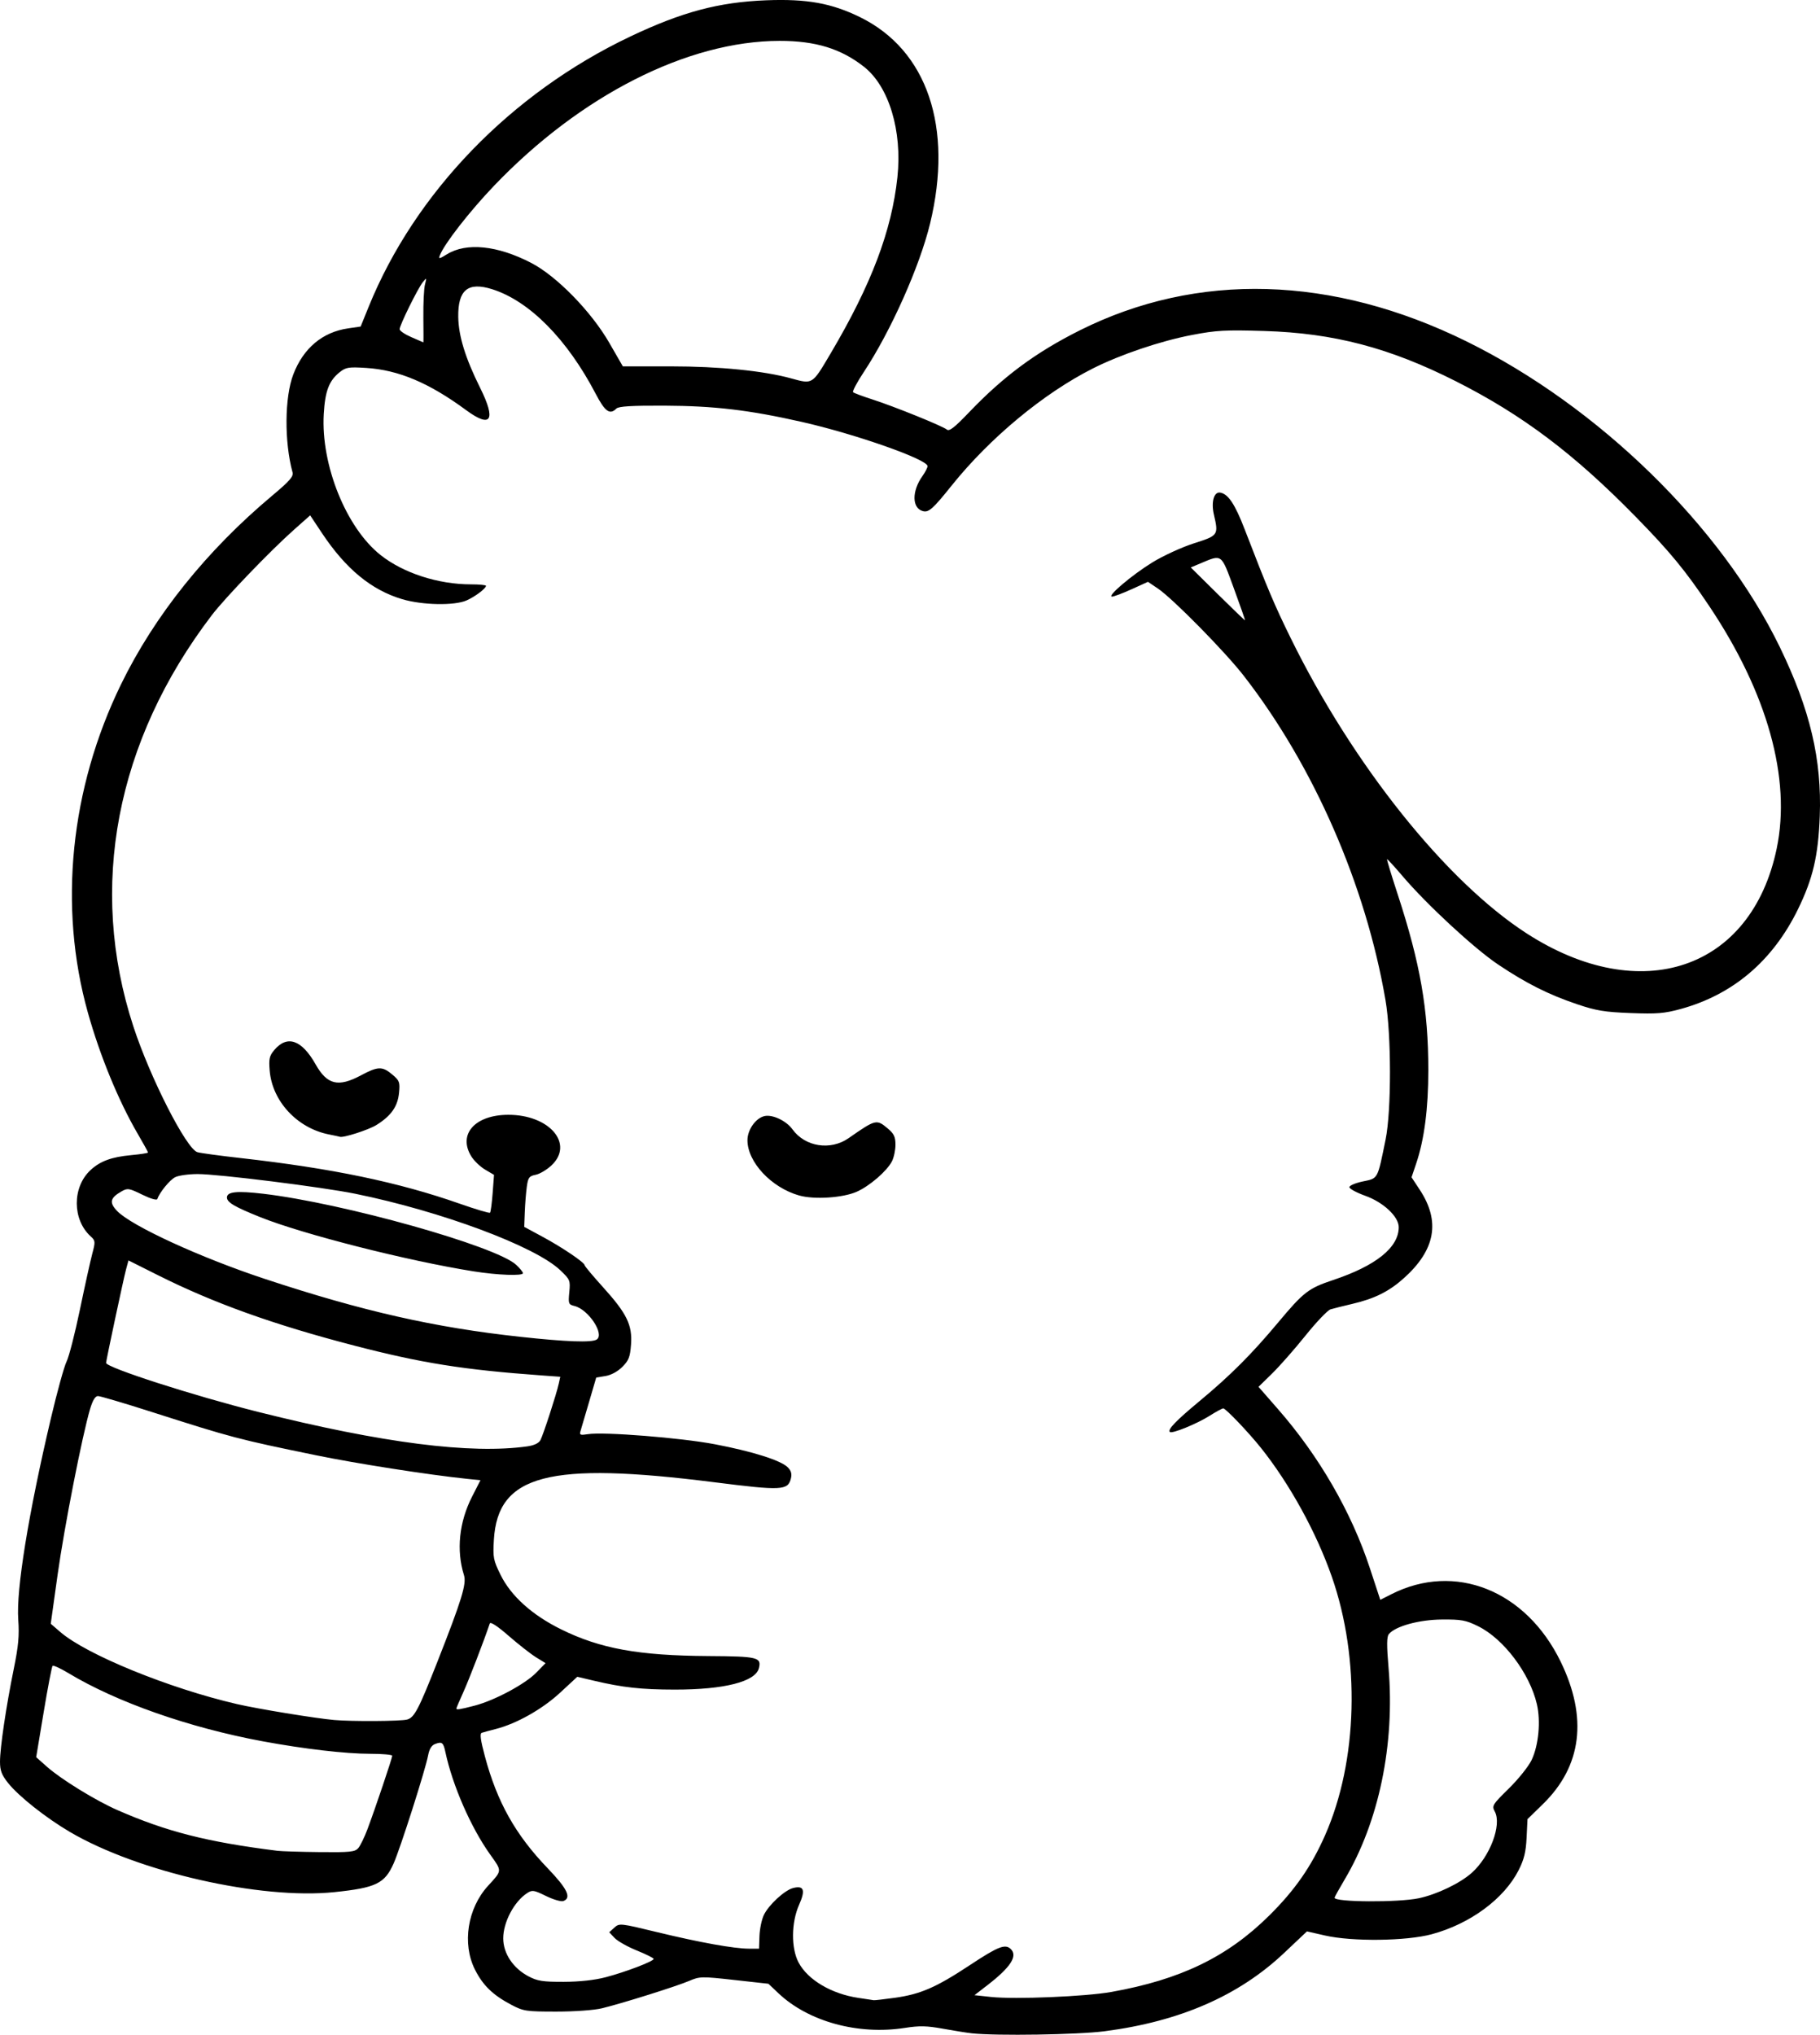 <?xml version="1.0" encoding="UTF-8" standalone="no"?>
<!-- Created with Inkscape (http://www.inkscape.org/) -->

<svg
   width="195.206mm"
   height="218.214mm"
   viewBox="0 0 195.206 218.214"
   version="1.1"
   id="svg1"
   xml:space="preserve"
   xmlns="http://www.w3.org/2000/svg"
   xmlns:svg="http://www.w3.org/2000/svg"><defs
     id="defs1" /><g
     id="layer1"
     transform="translate(-611.23,84.783)"><path
       style="fill:#000000"
       d="m 715.476,133.278 c -0.509,-0.054 -1.9,-0.276 -3.091,-0.492 -1.756,-0.319 -2.531,-0.336 -4.101,-0.09 -5.029,0.785 -10.361,-0.679 -13.578,-3.73 l -1.058,-1.004 -3.661,-0.406 c -3.512,-0.389 -3.71,-0.385 -4.84,0.1 -1.347,0.577 -7.187,2.411 -9.357,2.938 -0.832,0.202 -2.929,0.353 -4.895,0.353 -3.24,7e-5 -3.519,-0.042 -4.819,-0.727 -1.977,-1.042 -3.039,-2.067 -3.898,-3.765 -1.405,-2.777 -0.812,-6.584 1.403,-9.002 1.526,-1.666 1.518,-1.537 0.216,-3.361 -2.067,-2.897 -4.029,-7.391 -4.799,-10.989 -0.218,-1.021 -0.362,-1.132 -1.101,-0.853 -0.379,0.143 -0.623,0.542 -0.75,1.226 -0.282,1.516 -2.969,9.936 -3.695,11.577 -0.956,2.162 -1.893,2.617 -6.335,3.081 -7.939,0.828 -21.096,-2.164 -28.399,-6.458 -2.576,-1.515 -5.499,-3.831 -6.627,-5.252 -0.681,-0.858 -0.86,-1.329 -0.86,-2.268 0,-1.51 0.652,-5.908 1.474,-9.947 0.505,-2.481 0.607,-3.599 0.483,-5.295 -0.234,-3.199 1.087,-11.343 3.503,-21.598 0.669,-2.838 1.425,-5.576 1.681,-6.085 0.256,-0.509 0.898,-3.01 1.427,-5.556 0.529,-2.547 1.127,-5.248 1.328,-6.004 0.344,-1.29 0.334,-1.403 -0.163,-1.852 -1.987,-1.797 -2,-5.287 -0.026,-7.116 1.038,-0.962 2.249,-1.408 4.352,-1.604 0.999,-0.093 1.816,-0.22 1.816,-0.283 0,-0.063 -0.493,-0.959 -1.097,-1.992 -2.065,-3.535 -4.059,-8.384 -5.36,-13.031 -3.173,-11.336 -1.89,-24.006 3.564,-35.19 3.597,-7.376 9.163,-14.323 16.207,-20.226 1.889,-1.583 2.306,-2.061 2.185,-2.507 -0.89,-3.273 -0.853,-8.05 0.081,-10.494 1.076,-2.816 3.126,-4.542 5.868,-4.941 l 1.357,-0.198 0.859,-2.117 c 4.975,-12.26 15.295,-22.921 28.063,-28.987 5.55,-2.637 9.486,-3.686 14.574,-3.885 4.36,-0.17 7.01,0.307 10.083,1.817 7.197,3.535 9.996,11.797 7.496,22.127 -1.114,4.602 -4.227,11.574 -7.118,15.939 -0.723,1.091 -1.234,2.059 -1.136,2.15 0.098,0.091 1.011,0.433 2.03,0.76 2.34,0.751 7.558,2.861 8.017,3.242 0.267,0.222 0.813,-0.2 2.383,-1.842 3.69,-3.861 7.17,-6.437 11.879,-8.794 12.607,-6.311 27.103,-5.898 41.485,1.184 14.14,6.962 27.321,19.826 33.61,32.802 3.24,6.685 4.506,12.052 4.275,18.124 -0.161,4.246 -0.735,6.691 -2.339,9.975 -2.701,5.528 -6.964,9.153 -12.575,10.692 -1.755,0.481 -2.547,0.546 -5.371,0.438 -2.8,-0.107 -3.689,-0.254 -5.749,-0.95 -3.072,-1.039 -5.414,-2.216 -8.457,-4.251 -2.555,-1.709 -7.662,-6.433 -10.271,-9.502 -0.872,-1.025 -1.616,-1.834 -1.652,-1.797 -0.037,0.037 0.475,1.725 1.138,3.75 2.433,7.439 3.291,12.359 3.291,18.876 0,4.113 -0.432,7.436 -1.303,10.014 l -0.497,1.471 0.885,1.345 c 2.227,3.385 1.682,6.428 -1.696,9.465 -1.592,1.431 -3.159,2.213 -5.555,2.77 -0.967,0.225 -2.011,0.486 -2.321,0.581 -0.31,0.094 -1.52,1.362 -2.689,2.817 -1.169,1.455 -2.78,3.287 -3.581,4.07 l -1.456,1.424 2.108,2.413 c 4.4,5.036 7.858,11.025 9.834,17.03 l 1.119,3.401 1.186,-0.602 c 6.817,-3.459 14.434,-0.427 18.159,7.229 2.921,6.004 2.276,11.198 -1.897,15.273 l -1.66,1.621 -0.096,1.986 c -0.073,1.529 -0.269,2.328 -0.849,3.476 -1.557,3.076 -5.199,5.765 -9.317,6.877 -2.732,0.738 -8.513,0.808 -11.448,0.14 l -1.944,-0.443 -2.453,2.317 c -4.86,4.59 -11.188,7.347 -19.272,8.394 -2.858,0.37 -11.55,0.506 -14.208,0.221 z m -8.293,-3.807 c 2.778,-0.386 4.437,-1.107 8.072,-3.508 3.061,-2.022 3.801,-2.309 4.402,-1.709 0.743,0.743 -0.046,1.951 -2.524,3.863 l -1.387,1.07 1.775,0.19 c 2.56,0.274 10.124,-0.04 12.905,-0.536 7.429,-1.324 12.453,-3.755 16.934,-8.193 2.762,-2.735 4.506,-5.243 5.999,-8.627 3.508,-7.949 3.792,-18.897 0.72,-27.703 -1.661,-4.762 -4.525,-9.966 -7.607,-13.828 -1.325,-1.66 -3.78,-4.233 -4.038,-4.233 -0.118,0 -0.779,0.358 -1.468,0.795 -1.355,0.859 -4.043,1.954 -4.261,1.735 -0.263,-0.263 0.637,-1.196 3.247,-3.365 3.234,-2.688 5.532,-4.988 8.356,-8.366 2.742,-3.28 3.26,-3.681 5.904,-4.563 4.608,-1.538 7.04,-3.497 7.04,-5.669 0,-1.129 -1.639,-2.668 -3.586,-3.366 -0.938,-0.337 -1.706,-0.753 -1.706,-0.926 0,-0.173 0.652,-0.45 1.45,-0.615 1.643,-0.341 1.553,-0.175 2.435,-4.507 0.628,-3.085 0.622,-11.238 -0.012,-14.93 -2.124,-12.379 -7.703,-25.142 -15.214,-34.804 -2.007,-2.582 -7.589,-8.255 -9.185,-9.333 l -1.079,-0.729 -1.76,0.798 c -0.968,0.439 -1.911,0.793 -2.096,0.787 -0.578,-0.018 2.144,-2.324 4.337,-3.673 1.154,-0.71 3.156,-1.628 4.459,-2.044 2.611,-0.834 2.643,-0.879 2.132,-3.08 -0.312,-1.345 0.004,-2.462 0.667,-2.358 0.86,0.136 1.588,1.224 2.631,3.93 2.475,6.423 3.19,8.114 4.939,11.673 6.676,13.588 16.646,26.068 25.292,31.66 12.268,7.935 24.132,3.911 26.838,-9.103 1.56,-7.503 -0.993,-16.666 -7.245,-25.997 -2.553,-3.811 -4.194,-5.804 -7.867,-9.557 -6.629,-6.772 -12.149,-10.931 -19.307,-14.548 -7.113,-3.595 -13.089,-5.162 -20.543,-5.39 -4.18,-0.127 -5.129,-0.075 -7.762,0.429 -3.368,0.645 -7.662,2.095 -10.621,3.588 -5.287,2.666 -11.053,7.449 -15.159,12.572 -1.996,2.491 -2.449,2.894 -3.07,2.731 -1.184,-0.31 -1.21,-2.137 -0.052,-3.763 0.301,-0.423 0.548,-0.901 0.548,-1.063 0,-0.721 -7.749,-3.446 -13.494,-4.744 -5.658,-1.279 -9.378,-1.718 -14.737,-1.74 -3.522,-0.015 -4.904,0.069 -5.146,0.311 -0.703,0.702 -1.215,0.336 -2.22,-1.587 -3.065,-5.866 -7.116,-9.957 -11.107,-11.215 -2.588,-0.816 -3.676,0.076 -3.633,2.975 0.031,2.047 0.766,4.425 2.351,7.611 1.733,3.483 1.179,4.361 -1.505,2.384 -3.967,-2.921 -7.243,-4.305 -10.703,-4.525 -1.897,-0.12 -2.193,-0.074 -2.85,0.448 -1.156,0.918 -1.577,2.024 -1.719,4.513 -0.311,5.453 2.409,12.191 6.099,15.108 2.448,1.935 6.171,3.14 9.703,3.14 0.879,0 1.599,0.07 1.599,0.156 0,0.284 -1.176,1.169 -2.083,1.568 -1.307,0.575 -4.748,0.508 -6.907,-0.135 -3.307,-0.985 -6.047,-3.243 -8.608,-7.094 l -1.26,-1.895 -1.75,1.555 c -2.528,2.246 -7.391,7.303 -8.801,9.152 -10.294,13.497 -13.286,29.175 -8.414,44.097 1.801,5.517 5.701,13.168 6.879,13.494 0.357,0.099 2.434,0.381 4.617,0.626 9.839,1.108 16.939,2.588 23.541,4.906 1.7,0.597 3.149,1.027 3.221,0.955 0.072,-0.072 0.197,-1.014 0.279,-2.094 l 0.148,-1.963 -0.958,-0.565 c -0.527,-0.311 -1.197,-0.957 -1.489,-1.436 -1.442,-2.365 0.416,-4.436 3.983,-4.441 4.411,-0.005 7.078,3.114 4.633,5.42 -0.498,0.47 -1.264,0.926 -1.702,1.013 -0.703,0.141 -0.815,0.293 -0.952,1.294 -0.086,0.624 -0.183,1.845 -0.216,2.713 l -0.06,1.578 1.994,1.077 c 2.105,1.137 4.488,2.75 4.488,3.039 0,0.094 0.884,1.15 1.965,2.346 2.56,2.832 3.16,4.059 3.009,6.151 -0.097,1.339 -0.242,1.713 -0.934,2.404 -0.499,0.499 -1.206,0.882 -1.809,0.98 l -0.99,0.161 -0.774,2.645 c -0.425,1.455 -0.838,2.855 -0.917,3.112 -0.124,0.404 -0.014,0.446 0.812,0.315 1.685,-0.268 9.961,0.39 13.589,1.08 4.036,0.768 7.089,1.731 7.828,2.471 0.372,0.372 0.466,0.708 0.34,1.21 -0.321,1.278 -0.996,1.31 -8.219,0.396 -17.757,-2.247 -23.219,-0.821 -23.636,6.171 -0.113,1.9 -0.06,2.183 0.715,3.757 1.121,2.278 3.388,4.317 6.506,5.853 4.201,2.069 8.303,2.812 15.798,2.86 5.287,0.034 5.698,0.133 5.405,1.301 -0.363,1.448 -3.707,2.3 -9.014,2.297 -3.569,-0.002 -5.606,-0.226 -8.679,-0.954 l -1.783,-0.422 -1.847,1.71 c -1.904,1.762 -4.664,3.32 -6.891,3.889 -0.655,0.167 -1.333,0.351 -1.506,0.409 -0.229,0.076 -0.139,0.766 0.333,2.527 1.312,4.902 3.268,8.389 6.726,11.991 2.122,2.21 2.588,3.181 1.693,3.524 -0.235,0.09 -1.072,-0.152 -1.86,-0.538 -1.31,-0.642 -1.484,-0.669 -2.033,-0.309 -1.398,0.916 -2.559,3.115 -2.559,4.847 0,1.618 1.049,3.197 2.708,4.075 0.957,0.506 1.53,0.596 3.774,0.59 1.693,-0.004 3.313,-0.181 4.498,-0.491 2.119,-0.554 5.161,-1.714 5.156,-1.967 -0.002,-0.094 -0.816,-0.499 -1.809,-0.901 -0.993,-0.402 -2.065,-1.007 -2.382,-1.344 l -0.576,-0.614 0.548,-0.496 c 0.537,-0.486 0.624,-0.477 4.568,0.48 4.564,1.107 8.278,1.776 9.866,1.778 l 1.083,8.4e-4 0.048,-1.362 c 0.026,-0.749 0.236,-1.758 0.466,-2.243 0.518,-1.092 2.236,-2.674 3.154,-2.904 1.151,-0.289 1.331,0.224 0.631,1.799 -0.846,1.902 -0.872,4.646 -0.058,6.187 0.986,1.867 3.533,3.374 6.422,3.8 0.802,0.118 1.54,0.23 1.638,0.247 0.099,0.018 1.108,-0.097 2.243,-0.255 z M 696.942,43.425 c -2.99,-0.849 -5.545,-3.584 -5.542,-5.932 0.002,-1.124 0.89,-2.377 1.833,-2.584 0.865,-0.19 2.335,0.508 2.995,1.423 1.354,1.875 4.073,2.302 6.021,0.945 2.921,-2.035 2.992,-2.052 4.211,-1.026 0.657,0.553 0.814,0.888 0.814,1.733 0,0.576 -0.171,1.378 -0.38,1.782 -0.542,1.048 -2.398,2.65 -3.777,3.26 -1.487,0.658 -4.563,0.856 -6.175,0.399 z m -50.431,-6.547 c -3.407,-0.674 -6.087,-3.562 -6.356,-6.849 -0.103,-1.259 -0.031,-1.58 0.492,-2.201 1.386,-1.644 2.944,-1.107 4.431,1.529 1.241,2.199 2.427,2.487 4.871,1.182 1.827,-0.975 2.286,-0.987 3.358,-0.084 0.773,0.651 0.833,0.813 0.723,1.956 -0.141,1.466 -0.845,2.47 -2.42,3.452 -0.863,0.538 -3.644,1.427 -3.948,1.261 -0.029,-0.016 -0.548,-0.127 -1.153,-0.247 z m 116.887,81.916 c 1.942,-0.412 4.425,-1.601 5.684,-2.724 1.959,-1.746 3.24,-5.144 2.477,-6.57 -0.335,-0.627 -0.267,-0.738 1.512,-2.486 1.025,-1.007 2.123,-2.383 2.441,-3.06 0.746,-1.587 0.984,-4.142 0.557,-5.977 -0.769,-3.306 -3.567,-7.015 -6.306,-8.36 -1.32,-0.648 -1.79,-0.735 -3.883,-0.718 -2.449,0.02 -4.983,0.717 -5.685,1.563 -0.232,0.28 -0.241,1.183 -0.034,3.628 0.694,8.202 -1.031,16.503 -4.722,22.715 -0.588,0.99 -1.069,1.86 -1.069,1.935 0,0.477 6.839,0.517 9.028,0.053 z m -113.746,-5.374 c 0.222,-0.255 0.671,-1.177 0.998,-2.051 0.848,-2.267 2.649,-7.609 2.649,-7.859 0,-0.116 -1.065,-0.211 -2.368,-0.211 -2.632,0 -7.106,-0.52 -11.523,-1.339 -7.894,-1.464 -15.651,-4.186 -20.851,-7.318 -0.845,-0.509 -1.605,-0.857 -1.688,-0.774 -0.083,0.083 -0.513,2.321 -0.955,4.973 l -0.803,4.822 1.155,1.025 c 1.516,1.346 5.212,3.62 7.552,4.647 5.275,2.315 9.653,3.429 17.178,4.369 0.437,0.055 2.472,0.117 4.523,0.139 3.253,0.035 3.781,-0.019 4.133,-0.423 z m 5.235,-13.79 c 0.787,-0.211 1.247,-1.089 3.278,-6.252 2.595,-6.598 3.12,-8.311 2.829,-9.235 -0.835,-2.657 -0.523,-5.689 0.864,-8.411 l 0.903,-1.771 -1.489,-0.155 c -4.117,-0.428 -11.809,-1.63 -16.174,-2.527 -8.381,-1.724 -8.96,-1.876 -17.616,-4.645 -2.922,-0.935 -5.507,-1.699 -5.744,-1.699 -0.292,0 -0.566,0.45 -0.846,1.389 -0.837,2.809 -2.766,12.65 -3.482,17.765 l -0.736,5.264 1.027,0.888 c 2.806,2.425 11.654,6.036 18.931,7.725 2.228,0.517 8.412,1.53 10.451,1.711 1.88,0.167 7.124,0.136 7.805,-0.047 z m 7.259,-1.496 c 2.133,-0.556 5.402,-2.306 6.601,-3.534 l 0.997,-1.021 -1.013,-0.623 c -0.557,-0.343 -1.877,-1.376 -2.934,-2.296 -1.225,-1.066 -1.964,-1.548 -2.037,-1.329 -0.626,1.859 -2.21,5.974 -2.82,7.325 -0.419,0.93 -0.762,1.733 -0.762,1.786 0,0.166 0.374,0.107 1.967,-0.308 z m 5.645,-27.804 c 0.727,-0.103 1.227,-0.34 1.401,-0.665 0.304,-0.567 1.719,-4.926 1.969,-6.061 l 0.162,-0.737 -2.066,-0.15 c -8.343,-0.604 -12.823,-1.319 -20.058,-3.199 -8.621,-2.241 -15.052,-4.549 -21.036,-7.548 l -3.154,-1.581 -0.266,0.989 c -0.266,0.991 -2.134,9.744 -2.134,10 0,0.497 9.403,3.526 16.347,5.267 13.273,3.327 22.78,4.542 28.836,3.685 z m 7.433,-11.453 c 0.885,-0.561 -0.873,-3.229 -2.372,-3.599 -0.648,-0.16 -0.68,-0.245 -0.561,-1.482 0.121,-1.261 0.083,-1.354 -0.977,-2.362 -2.694,-2.563 -12.757,-6.314 -21.977,-8.193 -3.539,-0.721 -14.724,-2.119 -16.915,-2.114 -0.961,0.002 -2.041,0.153 -2.4,0.335 -0.588,0.298 -1.679,1.632 -1.917,2.345 -0.054,0.162 -0.725,-0.033 -1.617,-0.47 -1.412,-0.692 -1.576,-0.719 -2.214,-0.356 -1.238,0.703 -1.352,1.199 -0.482,2.107 1.536,1.603 8.932,5.001 15.879,7.296 10.474,3.459 18.16,5.2 27.384,6.201 4.914,0.534 7.633,0.631 8.167,0.293 z m -13.194,-7.315 c -7.09,-1.126 -18.324,-3.981 -22.902,-5.82 -2.769,-1.112 -3.556,-1.579 -3.556,-2.107 0,-0.615 1.075,-0.725 3.873,-0.397 8.597,1.009 24.99,5.613 27.149,7.624 0.4,0.373 0.728,0.775 0.728,0.893 0,0.316 -2.711,0.216 -5.292,-0.193 z m 81.543,-73.238 c -1.387,-3.78 -1.243,-3.673 -3.595,-2.684 l -1.03,0.433 2.882,2.848 c 1.585,1.567 2.905,2.835 2.933,2.818 0.028,-0.017 -0.508,-1.554 -1.191,-3.416 z m -43.231,-25.241 c 4.345,-7.353 6.528,-13.117 7.14,-18.852 0.531,-4.981 -0.907,-9.743 -3.578,-11.847 -2.473,-1.948 -5.205,-2.787 -9.057,-2.783 -9.871,0.01 -21.379,5.854 -30.655,15.568 -2.607,2.73 -5.313,6.205 -5.781,7.424 -0.161,0.419 -0.077,0.408 0.745,-0.1 2.103,-1.3 5.424,-0.961 9.059,0.925 2.722,1.412 6.433,5.213 8.365,8.566 l 1.453,2.522 5.161,8.03e-4 c 5.162,8.03e-4 9.93,0.476 12.869,1.284 2.36,0.648 2.257,0.713 4.279,-2.708 z m -43.703,-3.836 c -0.018,-1.492 0.059,-3.069 0.17,-3.506 0.195,-0.764 0.186,-0.774 -0.227,-0.265 -0.534,0.658 -2.49,4.623 -2.49,5.046 0,0.171 0.566,0.555 1.257,0.852 0.691,0.297 1.271,0.55 1.289,0.562 0.018,0.012 0.018,-1.199 0,-2.691 z"
       id="path324" /></g></svg>
